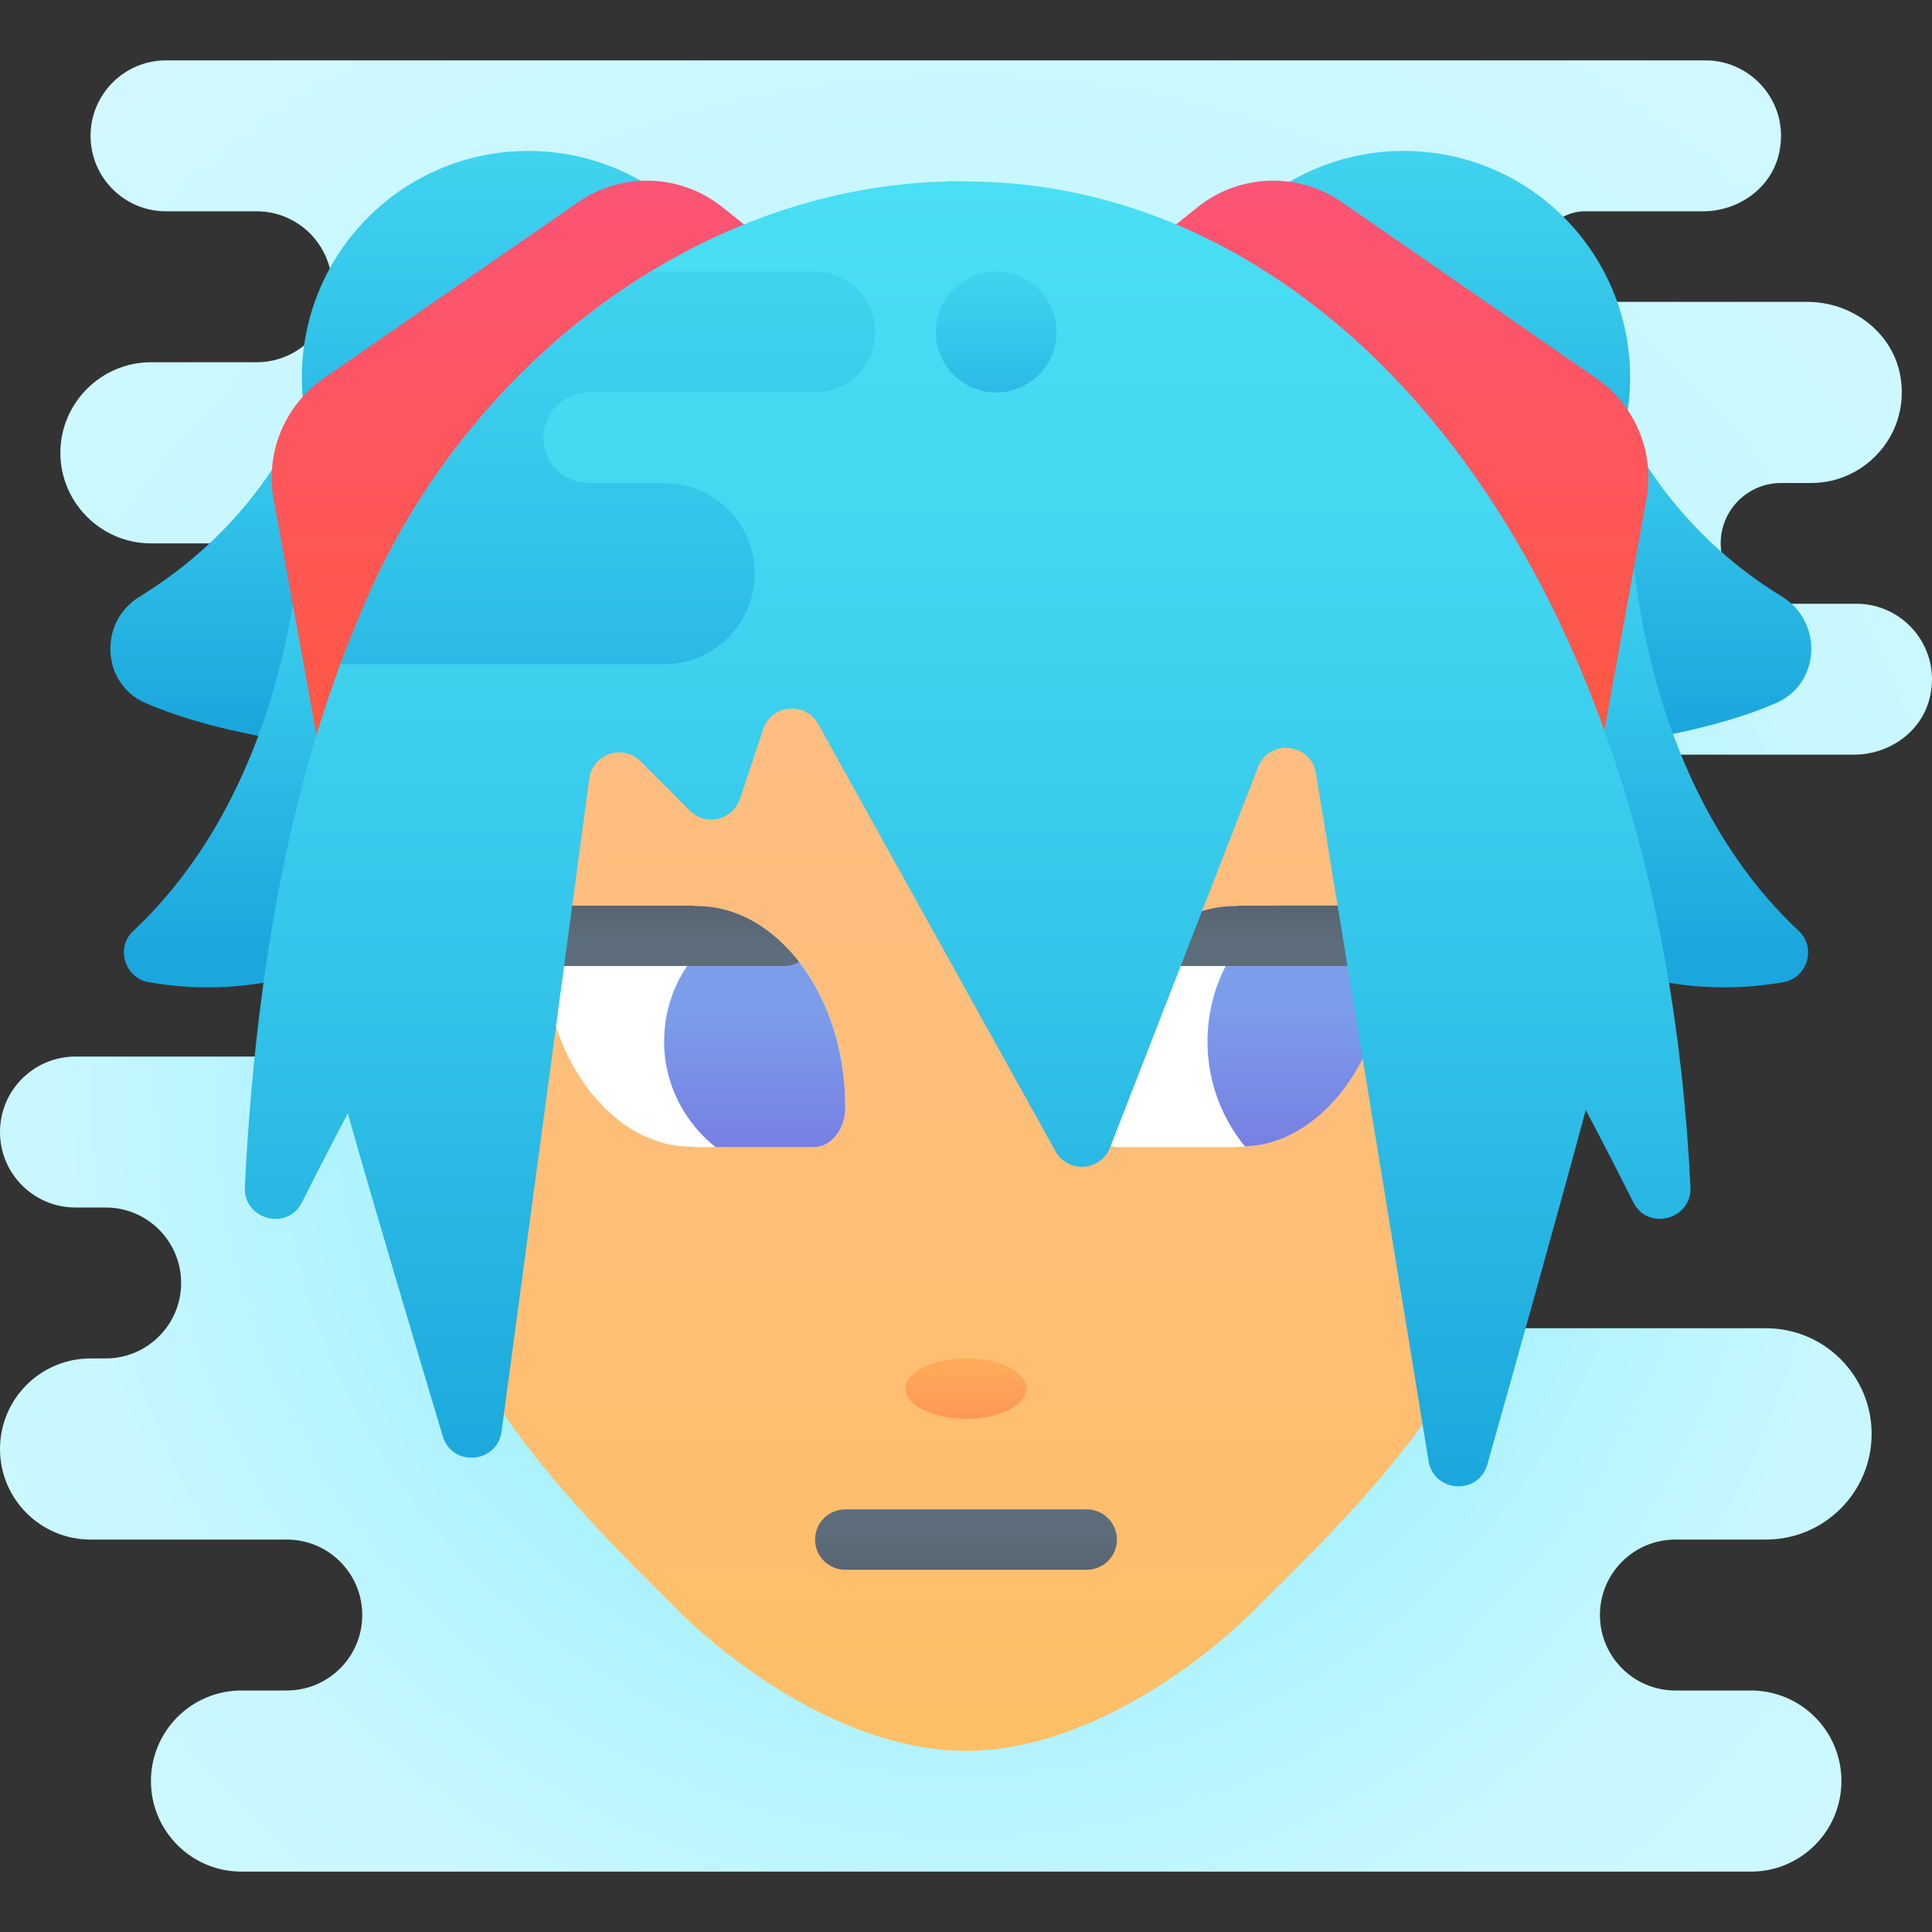 <svg xmlns="http://www.w3.org/2000/svg"  viewBox="0 0 64 64" width="64px" height="64px"><rect x="0" y="0" width="64" height="64" fill="#333333" stroke="none"/><radialGradient id="xF1O28YGh78hwc5bkCpEAa" cx="31.873" cy="27.752" r="50.707" gradientTransform="matrix(1 0 0 -1 0 63.89)" gradientUnits="userSpaceOnUse"><stop offset="0" stop-color="#8deeff"/><stop offset=".28" stop-color="#a0f0ff"/><stop offset=".592" stop-color="#c8f7ff"/><stop offset="1" stop-color="#d6f9ff"/></radialGradient><path fill="url(#xF1O28YGh78hwc5bkCpEAa)" d="M61.5,20H59c-1.105,0-2-0.895-2-2s0.895-2,2-2h1c1.848,0,3.319-1.693,2.94-3.605	C62.657,10.972,61.32,10,59.869,10H52.5C51.672,10,51,9.328,51,8.5S51.672,7,52.5,7h3.912c1.139,0,2.202-0.721,2.497-1.821	C59.355,3.516,58.096,2,56.5,2h-51C4.119,2,3,3.119,3,4.5S4.119,7,5.5,7h3C9.881,7,11,8.119,11,9.5S9.881,12,8.5,12H7.588H5	c-1.65,0-3,1.35-3,3s1.35,3,3,3h21c0.352,0,0.685-0.073,1-0.185V30h-7.412c-1.139,0-2.202,1.721-2.497,2.821	c-0.219,0.817-0.024,1.595,0.418,2.179H2.5C1.119,35,0,36.119,0,37.5S1.119,40,2.5,40h1C4.881,40,6,41.119,6,42.5S4.881,45,3.5,45H3	c-1.657,0-3,1.343-3,3s1.343,3,3,3h6.5c1.381,0,2.5,1.119,2.5,2.5S10.881,56,9.5,56H8c-1.657,0-3,1.343-3,3s1.343,3,3,3h50	c1.657,0,3-1.343,3-3s-1.343-3-3-3h-2.5c-1.381,0-2.5-1.119-2.5-2.5s1.119-2.5,2.5-2.5h3c1.933,0,3.5-1.567,3.5-3.5	S60.433,44,58.5,44H48.412c1.138,0,2.202-0.721,2.497-1.821C51.355,40.516,50.096,39,48.5,39c-0.828,0-1.5-0.672-1.5-1.5	s0.672-1.5,1.5-1.5h2.912c1.139,0,2.202-0.721,2.497-1.821C54.355,32.516,53.096,30,51.5,30H51c-1.105,0-2-1.895-2-3s0.895-2,2-2	h10.412c1.139,0,2.202-0.721,2.497-1.821C64.355,21.516,63.096,20,61.5,20z"/><linearGradient id="xF1O28YGh78hwc5bkCpEAb" x1="9.328" x2="9.328" y1="59.306" y2="40.002" gradientTransform="matrix(1 0 0 -1 0 63.89)" gradientUnits="userSpaceOnUse"><stop offset="0" stop-color="#49dff4"/><stop offset=".244" stop-color="#44d8f1"/><stop offset=".587" stop-color="#34c6ea"/><stop offset=".988" stop-color="#1ca8dd"/><stop offset="1" stop-color="#1ba7dd"/></linearGradient><path fill="url(#xF1O28YGh78hwc5bkCpEAb)" d="M4.624,19.764	C6.829,18.415,9.806,15.777,11,11l4,14c0,0-6.246,0-10.181-1.712C3.349,22.649,3.257,20.601,4.624,19.764z"/><linearGradient id="xF1O28YGh78hwc5bkCpEAc" x1="-463.673" x2="-463.673" y1="59.306" y2="40.002" gradientTransform="rotate(180 -204.672 31.945)" gradientUnits="userSpaceOnUse"><stop offset="0" stop-color="#49dff4"/><stop offset=".244" stop-color="#44d8f1"/><stop offset=".587" stop-color="#34c6ea"/><stop offset=".988" stop-color="#1ca8dd"/><stop offset="1" stop-color="#1ba7dd"/></linearGradient><path fill="url(#xF1O28YGh78hwc5bkCpEAc)" d="M59.031,19.764	c-2.205-1.35-5.182-3.988-6.376-8.764l-4,14c0,0,6.246,0,10.181-1.712C60.306,22.649,60.398,20.601,59.031,19.764z"/><linearGradient id="xF1O28YGh78hwc5bkCpEAd" x1="32" x2="32" y1="417.809" y2="355.072" gradientTransform="translate(0 -335.78)" gradientUnits="userSpaceOnUse"><stop offset="0" stop-color="#ffc050"/><stop offset=".004" stop-color="#ffc050"/><stop offset=".641" stop-color="#ffbe75"/><stop offset="1" stop-color="#ffbd85"/><stop offset="1" stop-color="#ffbd85"/></linearGradient><path fill="url(#xF1O28YGh78hwc5bkCpEAd)" d="M14,20v19c0,5,3,9,8.085,13.967	C24,55,28,58,32,58s8-3,9.915-5.033C47,48,50,44.288,50,38.816V20l-13-6h-9L14,20z"/><path fill="#fff" d="M36.123,35.187c0.427-2.552,1.998-4.597,3.927-5.07c0.322-0.078,0.639-0.107,0.95-0.107V30h3.967	c0.55,0,1.031,0.574,1.033,1.307c0.001,0.49-0.038,0.994-0.123,1.504c-0.427,2.552-1.998,4.597-3.927,5.07	c-0.322,0.078-0.639,0.107-0.95,0.107V38h-3.967c-0.55,0-1.031-0.574-1.033-1.307C35.999,36.202,36.038,35.699,36.123,35.187z"/><path fill="#fff" d="M27.877,35.187c-0.427-2.552-1.998-4.597-3.927-5.07c-0.322-0.078-0.639-0.107-0.95-0.107V30h-3.967	c-0.55,0-1.031,0.574-1.033,1.307c-0.001,0.49,0.038,0.994,0.123,1.504c0.427,2.552,1.998,4.597,3.927,5.07	c0.322,0.078,0.639,0.107,0.95,0.107V38h3.967c0.55,0,1.031-0.574,1.033-1.307C28.001,36.202,27.962,35.699,27.877,35.187z"/><linearGradient id="xF1O28YGh78hwc5bkCpEAe" x1="25" x2="25" y1="22.4" y2="32.899" gradientTransform="matrix(1 0 0 -1 0 63.89)" gradientUnits="userSpaceOnUse"><stop offset="0" stop-color="#7363dc"/><stop offset=".342" stop-color="#7780e3"/><stop offset=".775" stop-color="#7c9eea"/></linearGradient><path fill="url(#xF1O28YGh78hwc5bkCpEAe)" d="M24.689,30.386	C23.107,31.083,22,32.66,22,34.5c0,1.422,0.673,2.675,1.703,3.5h3.264c0.55,0,1.031-0.574,1.033-1.307	c0.001-0.491-0.038-0.994-0.123-1.506C27.506,32.971,26.271,31.14,24.689,30.386z"/><linearGradient id="xF1O28YGh78hwc5bkCpEAf" x1="11.052" x2="11.052" y1="54.09" y2="32.428" gradientTransform="matrix(1 0 0 -1 0 63.89)" gradientUnits="userSpaceOnUse"><stop offset="0" stop-color="#49dff4"/><stop offset=".244" stop-color="#44d8f1"/><stop offset=".587" stop-color="#34c6ea"/><stop offset=".988" stop-color="#1ca8dd"/><stop offset="1" stop-color="#1ba7dd"/></linearGradient><path fill="url(#xF1O28YGh78hwc5bkCpEAf)" d="M10,17c0,0,0,8.609-5.592,13.845	c-0.585,0.548-0.278,1.551,0.512,1.69C7.892,33.061,13.712,32.861,18,25L10,17z"/><linearGradient id="xF1O28YGh78hwc5bkCpEAg" x1="-481.948" x2="-481.948" y1="54.09" y2="32.428" gradientTransform="rotate(180 -214.5 31.945)" gradientUnits="userSpaceOnUse"><stop offset="0" stop-color="#49dff4"/><stop offset=".244" stop-color="#44d8f1"/><stop offset=".587" stop-color="#34c6ea"/><stop offset=".988" stop-color="#1ca8dd"/><stop offset="1" stop-color="#1ba7dd"/></linearGradient><path fill="url(#xF1O28YGh78hwc5bkCpEAg)" d="M54,17c0,0,0,8.609,5.592,13.845	c0.585,0.548,0.278,1.551-0.512,1.69C56.108,33.061,50.288,32.861,46,25L54,17z"/><linearGradient id="xF1O28YGh78hwc5bkCpEAh" x1="17.5" x2="17.5" y1="65.765" y2="45.081" gradientTransform="matrix(1 0 0 -1 0 63.89)" gradientUnits="userSpaceOnUse"><stop offset="0" stop-color="#49dff4"/><stop offset=".244" stop-color="#44d8f1"/><stop offset=".587" stop-color="#34c6ea"/><stop offset=".988" stop-color="#1ca8dd"/><stop offset="1" stop-color="#1ba7dd"/></linearGradient><circle cx="17.5" cy="12.5" r="7.5" fill="url(#xF1O28YGh78hwc5bkCpEAh)"/><linearGradient id="xF1O28YGh78hwc5bkCpEAi" x1="46.5" x2="46.5" y1="65.765" y2="45.081" gradientTransform="matrix(1 0 0 -1 0 63.89)" gradientUnits="userSpaceOnUse"><stop offset="0" stop-color="#49dff4"/><stop offset=".244" stop-color="#44d8f1"/><stop offset=".587" stop-color="#34c6ea"/><stop offset=".988" stop-color="#1ca8dd"/><stop offset="1" stop-color="#1ba7dd"/></linearGradient><circle cx="46.5" cy="12.5" r="7.5" fill="url(#xF1O28YGh78hwc5bkCpEAi)"/><linearGradient id="xF1O28YGh78hwc5bkCpEAj" x1="32" x2="32" y1="-151.213" y2="-154.065" gradientTransform="translate(0 198.22)" gradientUnits="userSpaceOnUse"><stop offset="0" stop-color="#ff9757"/><stop offset="1" stop-color="#ffb65b"/><stop offset="1" stop-color="#ffb65b"/></linearGradient><ellipse cx="32" cy="46" fill="url(#xF1O28YGh78hwc5bkCpEAj)" rx="2" ry="1"/><linearGradient id="xF1O28YGh78hwc5bkCpEAk" x1="32" x2="32" y1="-147.809" y2="-144.957" gradientTransform="translate(0 198.22)" gradientUnits="userSpaceOnUse"><stop offset=".122" stop-color="#5e6d7b"/><stop offset=".191" stop-color="#5d6b79"/><stop offset="1" stop-color="#515c69"/></linearGradient><path fill="url(#xF1O28YGh78hwc5bkCpEAk)" d="M36,52h-8c-0.552,0-1-0.448-1-1l0,0	c0-0.552,0.448-1,1-1h8c0.552,0,1,0.448,1,1l0,0C37,51.552,36.552,52,36,52z"/><linearGradient id="xF1O28YGh78hwc5bkCpEAl" x1="-506.707" x2="-506.707" y1="32.301" y2="35.153" gradientTransform="rotate(180 -242.236 31.945)" gradientUnits="userSpaceOnUse"><stop offset=".122" stop-color="#5e6d7b"/><stop offset=".191" stop-color="#5d6b79"/><stop offset="1" stop-color="#515c69"/></linearGradient><path fill="url(#xF1O28YGh78hwc5bkCpEAl)" d="M23.95,30.117	c0.962,0.236,1.835,0.864,2.521,1.749C26.329,31.944,26.174,32,26,32h-7.973C18.01,31.767,18,31.535,18,31.307	C18.002,30.574,18.483,30,19.033,30H23v0.01C23.311,30.01,23.628,30.038,23.95,30.117z"/><linearGradient id="xF1O28YGh78hwc5bkCpEAm" x1="45.802" x2="45.802" y1="38.89" y2="57.905" gradientTransform="matrix(1 0 0 -1 0 63.89)" gradientUnits="userSpaceOnUse"><stop offset="0" stop-color="#ff5841"/><stop offset="1" stop-color="#fc5475"/></linearGradient><path fill="url(#xF1O28YGh78hwc5bkCpEAm)" d="M37,9l2.674-2.139	c1.38-1.104,3.322-1.172,4.776-0.165l8.431,5.837c1.291,0.894,1.939,2.46,1.659,4.004L53,25L37,9z"/><linearGradient id="xF1O28YGh78hwc5bkCpEAn" x1="-516.198" x2="-516.198" y1="38.89" y2="57.905" gradientTransform="rotate(180 -249.198 31.945)" gradientUnits="userSpaceOnUse"><stop offset="0" stop-color="#ff5841"/><stop offset="1" stop-color="#fc5475"/></linearGradient><path fill="url(#xF1O28YGh78hwc5bkCpEAn)" d="M26.603,9L23.93,6.861	c-1.38-1.104-3.322-1.172-4.776-0.165l-8.431,5.837c-1.291,0.894-1.939,2.46-1.659,4.004L10.603,25L26.603,9z"/><linearGradient id="xF1O28YGh78hwc5bkCpEAo" x1="43.001" x2="43.001" y1="22.257" y2="33.256" gradientTransform="matrix(1 0 0 -1 0 63.89)" gradientUnits="userSpaceOnUse"><stop offset="0" stop-color="#7363dc"/><stop offset=".342" stop-color="#7780e3"/><stop offset=".775" stop-color="#7c9eea"/></linearGradient><path fill="url(#xF1O28YGh78hwc5bkCpEAo)" d="M44.967,30h-2.623	C40.928,30.995,40,32.638,40,34.5c0,1.319,0.465,2.529,1.24,3.477c0.234-0.012,0.47-0.036,0.711-0.095	c1.929-0.474,3.5-2.518,3.927-5.07c0.085-0.51,0.124-1.014,0.123-1.504C45.998,30.574,45.517,30,44.967,30z"/><linearGradient id="xF1O28YGh78hwc5bkCpEAp" x1="41.764" x2="41.764" y1="32.301" y2="35.153" gradientTransform="matrix(1 0 0 -1 0 63.89)" gradientUnits="userSpaceOnUse"><stop offset=".122" stop-color="#5e6d7b"/><stop offset=".191" stop-color="#5d6b79"/><stop offset="1" stop-color="#515c69"/></linearGradient><path fill="url(#xF1O28YGh78hwc5bkCpEAp)" d="M40.05,30.117	c-0.962,0.236-1.835,0.864-2.521,1.749C37.671,31.944,37.826,32,38,32h7.973C45.99,31.767,46,31.535,46,31.307	C45.998,30.574,45.517,30,44.967,30H41v0.01C40.689,30.01,40.372,30.038,40.05,30.117z"/><linearGradient id="xF1O28YGh78hwc5bkCpEAq" x1="32.055" x2="32.055" y1="57.89" y2="14.654" gradientTransform="matrix(1 0 0 -1 0 63.89)" gradientUnits="userSpaceOnUse"><stop offset="0" stop-color="#49dff4"/><stop offset=".244" stop-color="#44d8f1"/><stop offset=".587" stop-color="#34c6ea"/><stop offset=".988" stop-color="#1ca8dd"/><stop offset="1" stop-color="#1ba7dd"/></linearGradient><path fill="url(#xF1O28YGh78hwc5bkCpEAq)" d="M32,6.013C32,6.009,32,6,32,6	c-0.105,0-0.209,0.005-0.314,0.007C31.581,6.005,31.478,6,31.373,6c0,0,0,0.009,0,0.013c-8.342,0.184-16.215,6.221-19.522,14.544	c-1.722,4.049-3.314,10.05-3.74,18.763c-0.053,1.078,1.41,1.474,1.893,0.509c0.444-0.886,0.957-1.886,1.517-2.948	c0.843,2.978,2.158,7.401,3.146,10.696c0.309,1.031,1.805,0.909,1.948-0.158l2.905-21.627c0.11-0.82,1.113-1.159,1.698-0.574	l1.637,1.637c0.526,0.526,1.421,0.314,1.656-0.391l0.77-2.309c0.275-0.825,1.4-0.93,1.823-0.169l7.862,14.151	c0.411,0.74,1.499,0.666,1.806-0.123l4.901-12.602c0.369-0.949,1.754-0.804,1.919,0.201l3.728,22.766	c0.157,1.067,1.658,1.169,1.951,0.13c1.012-3.591,2.397-8.532,3.26-11.739c0.583,1.103,1.116,2.142,1.575,3.058	c0.483,0.965,1.945,0.57,1.893-0.509C54.967,18.238,44,6.013,32,6.013z"/><linearGradient id="xF1O28YGh78hwc5bkCpEAr" x1="33" x2="33" y1="58.07" y2="48.477" gradientTransform="matrix(1 0 0 -1 0 63.89)" gradientUnits="userSpaceOnUse"><stop offset="0" stop-color="#49dff4"/><stop offset=".244" stop-color="#44d8f1"/><stop offset=".587" stop-color="#34c6ea"/><stop offset=".988" stop-color="#1ca8dd"/><stop offset="1" stop-color="#1ba7dd"/></linearGradient><circle cx="33" cy="11" r="2" fill="url(#xF1O28YGh78hwc5bkCpEAr)"/><linearGradient id="xF1O28YGh78hwc5bkCpEAs" x1="20.14" x2="20.14" y1="65.226" y2="34.05" gradientTransform="matrix(1 0 0 -1 0 63.89)" gradientUnits="userSpaceOnUse"><stop offset="0" stop-color="#49dff4"/><stop offset=".244" stop-color="#44d8f1"/><stop offset=".587" stop-color="#34c6ea"/><stop offset=".988" stop-color="#1ca8dd"/><stop offset="1" stop-color="#1ba7dd"/></linearGradient><path fill="url(#xF1O28YGh78hwc5bkCpEAs)" d="M19.5,13H27c1.105,0,2-0.895,2-2 s-0.895-2-2-2h-5.433c-4.257,2.589-7.775,6.673-9.715,11.557c-0.193,0.455-0.385,0.938-0.573,1.443H22c1.657,0,3.001-1.344,3-3.001 C24.999,17.342,23.656,16,22,16h-2.5c-0.828,0-1.5-0.672-1.5-1.5S18.672,13,19.5,13z"/></svg>